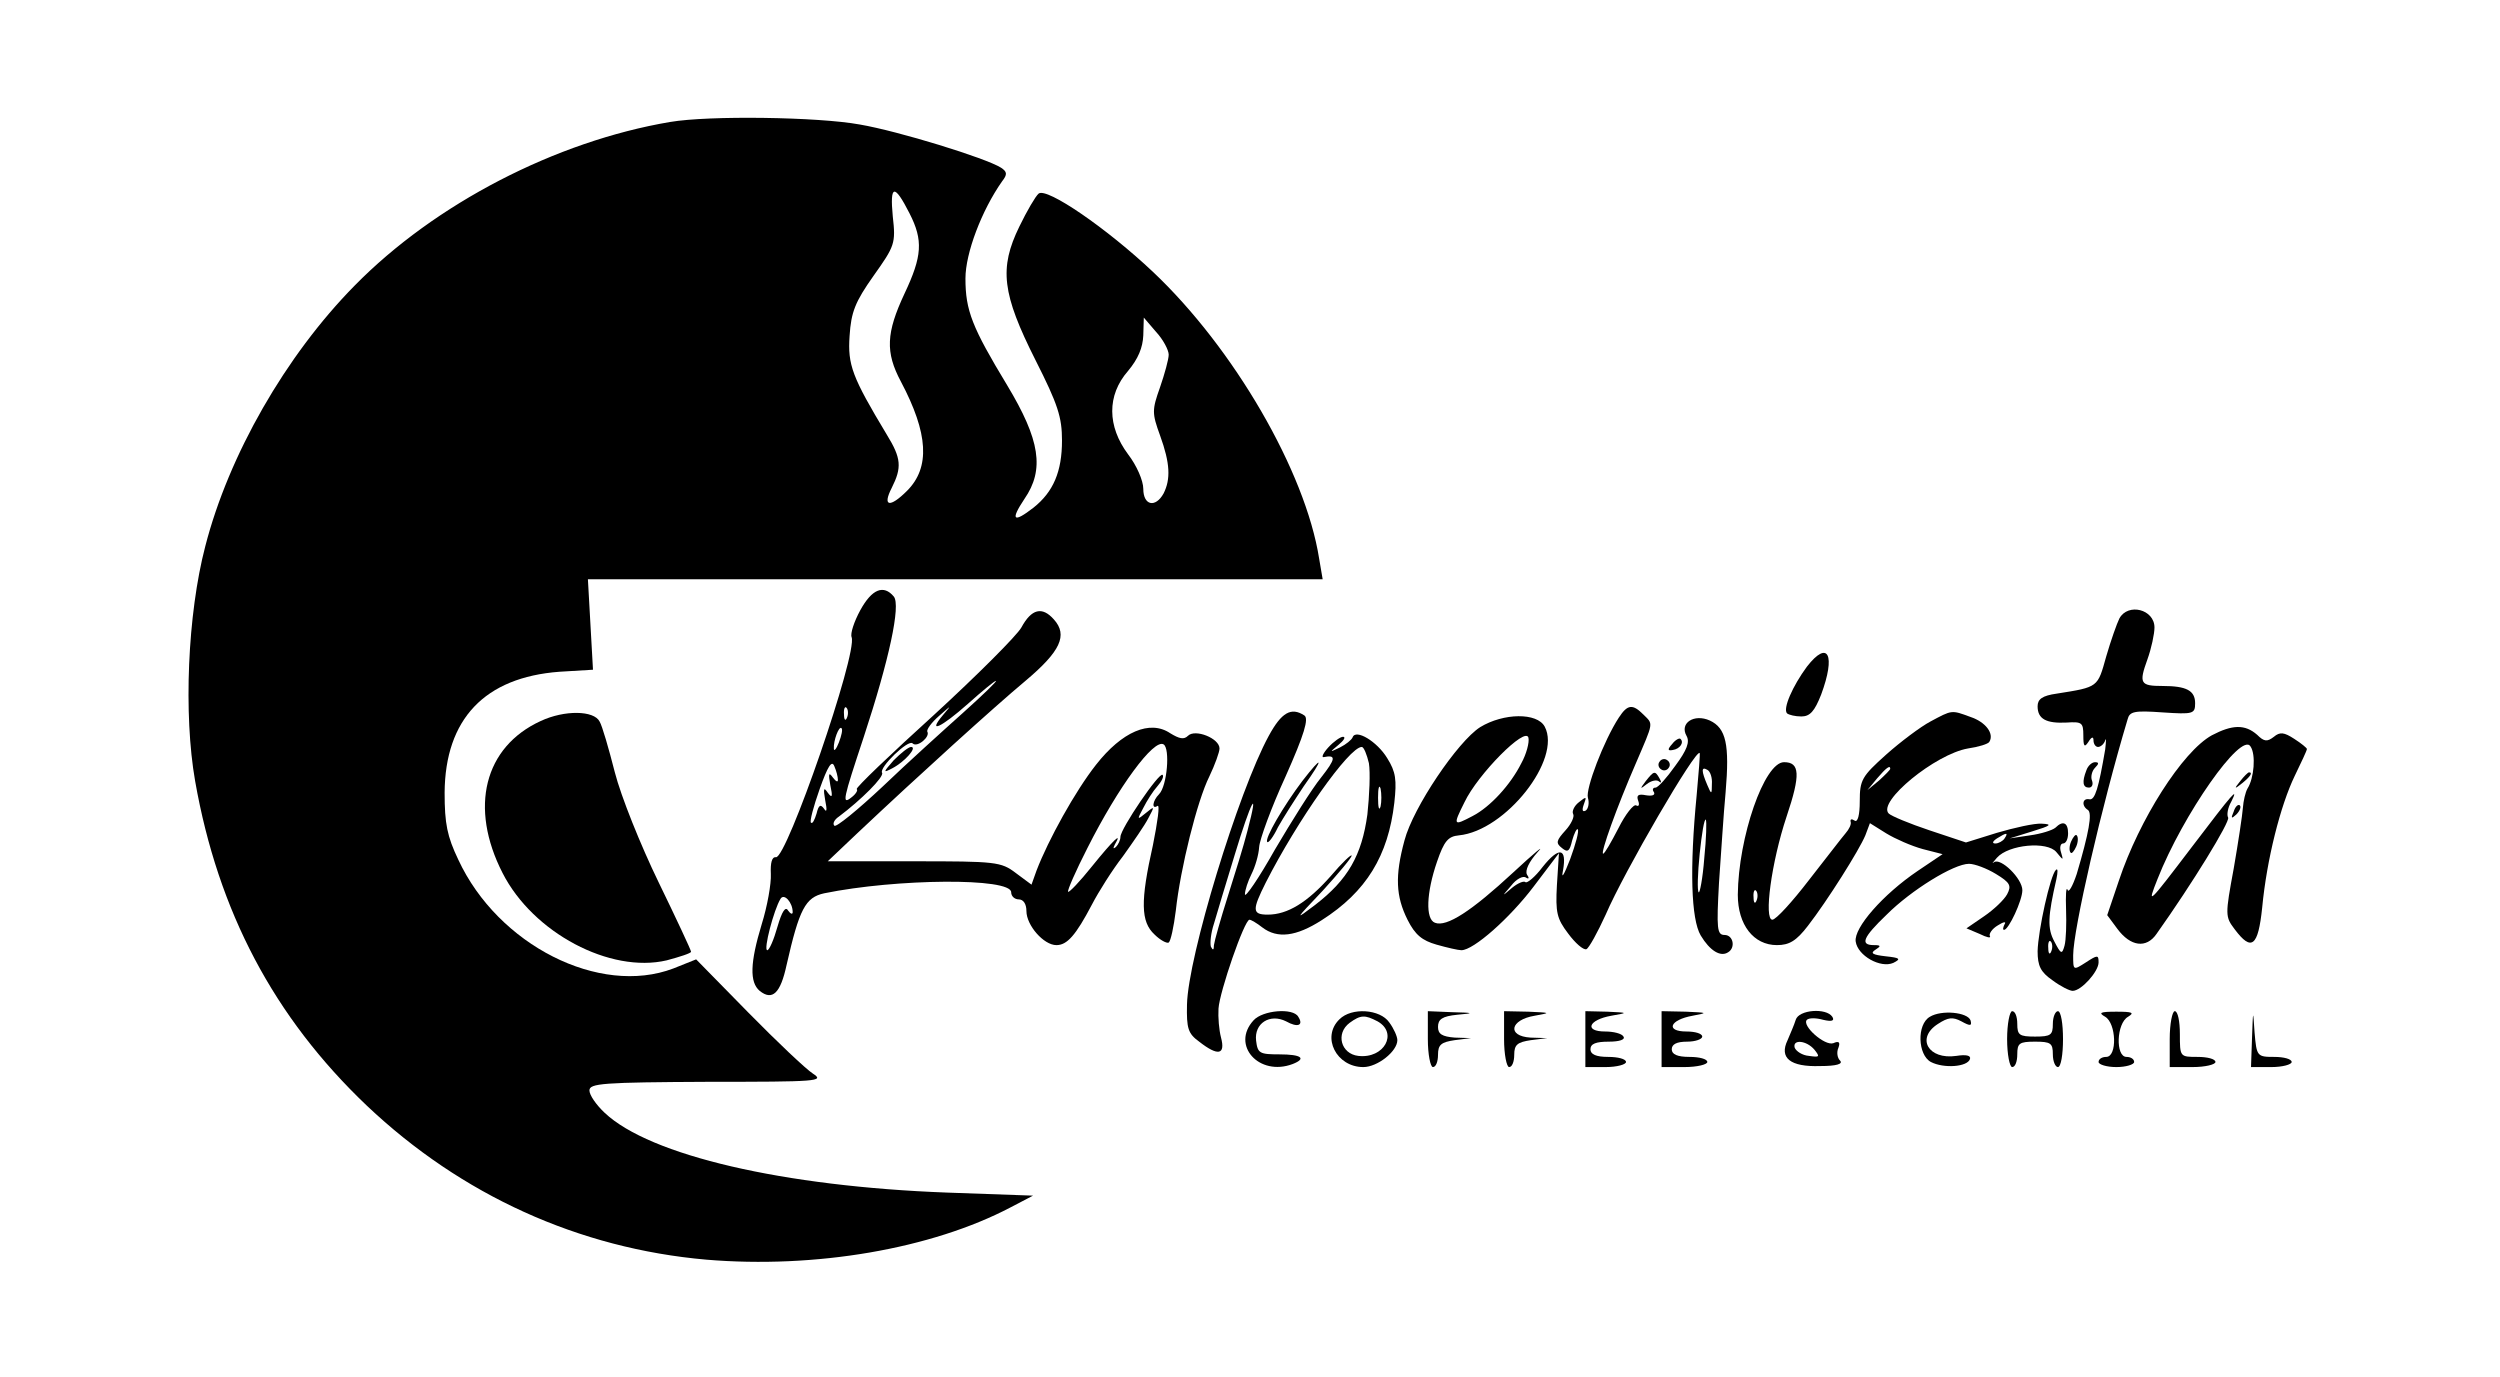 <?xml version="1.0" standalone="no"?>
<!DOCTYPE svg PUBLIC "-//W3C//DTD SVG 20010904//EN"
 "http://www.w3.org/TR/2001/REC-SVG-20010904/DTD/svg10.dtd">
<svg version="1.0" xmlns="http://www.w3.org/2000/svg"
 width="492pt" height="271pt" viewBox="0 0 492 271"
 preserveAspectRatio="xMidYMid meet">

<g transform="translate(0,271) scale(0.1,-0.1)"
fill="#000000" stroke="none">
<path d="M1319 2470 c-225 -38 -463 -161 -621 -322 -136 -138 -248 -334 -294
-513 -35 -134 -43 -331 -20 -462 45 -256 155 -465 338 -639 186 -176 417 -281
668 -303 214 -18 443 21 599 103 l44 23 -169 6 c-322 12 -585 73 -674 157 -17
16 -30 35 -30 44 0 14 26 16 233 17 217 0 230 1 207 16 -14 9 -71 63 -127 120
l-103 105 -45 -18 c-145 -55 -345 46 -423 214 -22 46 -27 71 -27 132 1 145 79
227 226 238 l66 4 -5 89 -5 89 723 0 723 0 -7 41 c-27 171 -168 414 -327 564
-90 85 -209 167 -225 154 -6 -5 -23 -34 -38 -65 -40 -82 -34 -132 32 -263 44
-87 52 -112 52 -158 0 -61 -17 -101 -56 -132 -40 -31 -46 -25 -18 17 40 58 31
116 -34 224 -69 114 -82 147 -82 210 0 50 32 134 72 191 11 14 10 19 -2 27
-30 19 -202 72 -278 85 -82 15 -297 18 -373 5z m471 -180 c27 -53 25 -84 -10
-158 -36 -77 -38 -115 -7 -173 54 -102 58 -169 12 -215 -34 -34 -49 -31 -30 6
20 40 19 58 -10 105 -68 113 -77 137 -73 194 3 47 11 67 47 118 42 59 44 64
38 117 -6 63 3 65 33 6z m510 -278 c0 -9 -8 -38 -17 -64 -16 -45 -16 -51 0
-95 20 -55 21 -86 7 -114 -16 -29 -40 -24 -40 9 0 16 -13 46 -30 68 -41 55
-42 116 0 164 20 24 29 46 30 70 l1 35 24 -28 c14 -15 25 -36 25 -45z"/>
<path d="M1693 1509 c-12 -22 -20 -46 -17 -53 12 -32 -128 -437 -149 -433 -8
1 -11 -11 -10 -33 1 -19 -7 -64 -18 -99 -23 -76 -24 -114 -4 -131 25 -20 41
-5 53 51 25 110 37 133 74 141 142 29 368 31 368 2 0 -8 7 -14 15 -14 9 0 15
-9 15 -23 0 -28 34 -67 59 -67 21 0 38 19 70 80 13 25 40 68 61 95 20 28 43
61 50 75 13 24 12 24 -5 10 -17 -14 -18 -14 -5 10 7 14 19 33 28 43 8 9 13 19
10 22 -6 7 -83 -106 -83 -122 0 -6 -4 -15 -9 -20 -5 -4 -6 -3 -2 5 16 27 -3 9
-45 -43 -24 -30 -45 -52 -47 -50 -2 2 15 41 38 86 61 121 131 216 150 204 13
-8 7 -82 -9 -98 -13 -13 -15 -31 -3 -23 5 3 0 -32 -9 -77 -25 -111 -24 -151 3
-176 11 -11 24 -18 28 -16 4 3 10 31 14 63 9 83 42 216 66 264 11 23 20 48 20
55 0 20 -48 39 -62 25 -8 -8 -17 -6 -35 5 -40 27 -95 3 -146 -62 -41 -52 -94
-148 -117 -208 l-10 -28 -31 23 c-29 22 -39 23 -200 23 l-170 0 58 55 c122
115 270 249 331 300 69 58 84 90 56 121 -23 26 -44 21 -64 -16 -9 -16 -87 -94
-172 -172 -86 -78 -154 -143 -152 -146 3 -2 -2 -10 -10 -16 -20 -16 -17 -5 24
119 50 152 73 259 59 276 -20 24 -43 15 -66 -27z m202 -202 c-38 -34 -110 -99
-158 -145 -49 -46 -92 -81 -95 -77 -4 4 0 12 9 18 44 33 89 78 85 86 -7 10 52
67 60 58 9 -9 35 13 29 23 -2 4 8 18 23 31 25 22 25 22 8 2 -32 -38 -4 -25 49
22 28 25 52 45 55 45 3 0 -26 -28 -65 -63z m-228 -9 c-3 -8 -6 -5 -6 6 -1 11
2 17 5 13 3 -3 4 -12 1 -19z m-16 -49 c-5 -13 -10 -19 -10 -12 -1 15 10 45 15
40 3 -2 0 -15 -5 -28z m-2 -74 c0 -5 -4 -3 -10 5 -8 11 -9 8 -5 -15 5 -23 4
-27 -5 -15 -8 12 -9 8 -5 -15 4 -19 3 -25 -2 -17 -7 10 -11 8 -15 -9 -4 -13
-8 -21 -11 -18 -3 2 5 32 17 66 16 45 24 58 29 45 4 -9 7 -21 7 -27z m-89
-260 c0 -5 -4 -4 -9 3 -5 9 -12 -1 -21 -32 -7 -25 -16 -46 -20 -46 -8 0 13 80
26 101 7 12 24 -7 24 -26z"/>
<path d="M1759 1214 c-21 -24 -22 -26 -3 -16 25 13 50 42 37 42 -5 0 -20 -12
-34 -26z"/>
<path d="M4171 1493 c-5 -10 -17 -44 -26 -75 -17 -61 -15 -60 -97 -73 -29 -4
-38 -11 -38 -25 0 -25 17 -34 57 -32 30 2 33 0 33 -25 0 -22 2 -25 10 -13 6
10 10 11 10 3 0 -7 4 -13 9 -13 5 0 12 6 14 13 2 6 2 -1 0 -18 -13 -76 -20
-100 -31 -98 -14 3 -16 -13 -3 -21 9 -6 2 -45 -22 -126 -8 -24 -16 -38 -18
-31 -3 7 -4 -11 -3 -39 1 -28 0 -60 -3 -71 -5 -18 -7 -17 -20 8 -14 26 -13 49
4 123 3 14 3 22 -1 18 -11 -10 -35 -119 -36 -160 0 -29 6 -41 29 -57 16 -12
34 -21 40 -21 17 0 51 38 51 56 0 15 -2 15 -25 0 -25 -16 -25 -16 -25 14 0 50
56 294 107 464 4 16 13 18 69 14 60 -4 64 -3 64 18 0 25 -17 34 -64 34 -44 0
-47 5 -30 52 8 22 14 51 14 63 0 36 -52 49 -69 18z m-134 -655 c-3 -8 -6 -5
-6 6 -1 11 2 17 5 13 3 -3 4 -12 1 -19z"/>
<path d="M3556 1398 c-28 -38 -48 -83 -39 -92 4 -3 16 -6 28 -6 17 0 26 10 39
43 29 78 14 109 -28 55z"/>
<path d="M3186 1298 c-30 -46 -66 -141 -61 -158 3 -10 1 -21 -4 -25 -7 -4 -8
1 -4 12 6 16 5 16 -10 4 -9 -7 -14 -18 -11 -23 3 -5 -4 -20 -15 -32 -18 -20
-20 -25 -7 -35 11 -9 15 -7 20 15 4 14 9 24 11 22 3 -3 -4 -29 -15 -59 -12
-31 -18 -41 -14 -22 8 45 -8 47 -40 7 -15 -20 -31 -33 -34 -30 -3 3 -15 -2
-26 -11 -21 -18 -21 -18 -2 4 10 13 23 20 29 16 6 -4 7 -1 2 6 -4 8 4 25 21
44 16 17 -6 -1 -48 -40 -82 -76 -131 -108 -154 -99 -19 7 -17 59 4 120 14 41
22 50 43 52 92 9 203 150 169 214 -15 28 -81 27 -127 -1 -44 -28 -132 -158
-149 -223 -19 -70 -17 -110 6 -156 15 -30 29 -41 57 -49 21 -6 43 -11 49 -11
24 0 95 63 142 125 l50 66 -4 -63 c-3 -54 0 -66 22 -95 14 -19 30 -33 36 -31
5 2 22 33 38 68 36 84 178 328 185 318 1 -2 -2 -39 -6 -83 -14 -144 -11 -244
8 -276 18 -30 39 -43 54 -33 15 9 10 34 -7 34 -15 0 -16 12 -11 103 4 56 9
136 13 178 8 94 1 126 -31 141 -31 14 -60 -5 -46 -30 7 -12 1 -28 -22 -59 -17
-24 -34 -43 -39 -43 -5 0 -7 -4 -3 -9 3 -6 -4 -8 -16 -6 -15 3 -19 0 -15 -11
3 -8 1 -12 -4 -9 -5 3 -21 -17 -35 -45 -14 -27 -27 -50 -30 -50 -6 0 27 92 64
177 36 84 35 77 15 97 -21 21 -31 20 -48 -6z m-192 -90 c-21 -42 -61 -86 -96
-104 -38 -20 -39 -19 -16 27 26 55 121 151 126 127 2 -9 -4 -32 -14 -50z m375
-41 c0 -21 -1 -21 -9 -2 -12 28 -12 37 0 30 6 -3 10 -16 9 -28z m-15 -146 c-3
-40 -9 -70 -11 -67 -3 3 -2 37 2 76 4 39 9 69 12 67 2 -3 1 -37 -3 -76z"/>
<path d="M1064 1291 c-111 -51 -141 -170 -75 -299 60 -118 212 -198 323 -172
26 7 48 14 48 17 0 3 -29 65 -64 137 -35 72 -74 169 -86 216 -12 47 -25 92
-30 100 -11 22 -69 23 -116 1z"/>
<path d="M2497 1262 c-60 -110 -159 -435 -161 -529 -1 -47 2 -57 24 -73 37
-29 52 -26 43 8 -4 15 -6 40 -5 57 2 33 51 175 61 175 3 0 15 -7 25 -15 30
-23 67 -18 117 14 88 56 131 127 143 231 5 45 3 61 -14 88 -20 33 -62 58 -68
41 -2 -5 -13 -14 -25 -20 -21 -10 -21 -10 -3 5 11 9 15 16 9 16 -5 0 -18 -9
-29 -21 -10 -11 -14 -20 -9 -19 25 5 24 -3 -5 -40 -18 -22 -58 -86 -91 -142
-32 -57 -59 -96 -59 -88 0 8 6 26 13 40 7 14 14 37 15 53 1 15 24 78 52 139
37 83 46 114 37 120 -26 17 -45 6 -70 -40z m197 -54 c3 -18 1 -64 -3 -101 -11
-80 -38 -128 -103 -178 -41 -31 -40 -30 15 28 31 34 57 65 57 69 0 4 -19 -14
-41 -40 -46 -52 -85 -76 -124 -76 -31 0 -31 9 -4 63 62 122 164 267 189 267 4
0 10 -15 14 -32z m23 -85 c-3 -10 -5 -2 -5 17 0 19 2 27 5 18 2 -10 2 -26 0
-35z m-262 -48 c-7 -28 -25 -86 -39 -130 -14 -44 -26 -87 -27 -95 0 -10 -2
-11 -6 -3 -2 7 0 27 6 45 5 18 24 80 41 136 32 106 49 138 25 47z"/>
<path d="M3799 1290 c-19 -10 -59 -40 -87 -65 -48 -43 -52 -50 -52 -92 0 -27
-4 -42 -10 -38 -6 4 -9 3 -8 -2 2 -5 -3 -15 -10 -23 -7 -8 -39 -50 -72 -92
-33 -43 -65 -78 -72 -78 -17 0 -2 113 28 203 28 83 26 107 -5 107 -39 0 -90
-148 -91 -261 0 -59 31 -99 77 -99 24 0 38 8 61 38 38 49 101 149 113 178 l9
24 32 -20 c18 -11 50 -25 72 -31 l39 -10 -49 -33 c-68 -46 -126 -112 -122
-139 4 -28 49 -53 74 -42 16 8 13 10 -15 13 -26 3 -31 6 -20 13 11 7 11 9 -3
9 -28 0 -22 15 25 60 48 48 132 100 162 100 11 0 35 -9 53 -20 28 -17 31 -23
22 -40 -6 -11 -26 -30 -45 -43 l-35 -24 26 -11 c14 -7 23 -9 20 -4 -2 4 4 14
16 21 11 7 17 8 13 2 -3 -6 -4 -11 -1 -11 9 0 36 58 36 78 0 23 -43 65 -56 55
-5 -4 -2 0 6 9 23 26 99 33 117 11 14 -17 14 -17 9 0 -3 9 -1 17 4 17 6 0 10
9 10 20 0 21 -10 26 -25 11 -6 -5 -28 -12 -50 -15 l-40 -6 45 14 c36 11 40 14
18 15 -14 1 -54 -8 -88 -18 l-61 -19 -72 24 c-39 13 -75 28 -80 33 -23 23 92
117 156 128 21 3 40 9 42 13 10 16 -7 39 -37 49 -38 14 -36 14 -79 -9z m-79
-93 c0 -2 -10 -12 -22 -23 l-23 -19 19 23 c18 21 26 27 26 19z m225 -137 c-3
-5 -12 -10 -18 -10 -7 0 -6 4 3 10 19 12 23 12 15 0z m-488 -122 c-3 -8 -6 -5
-6 6 -1 11 2 17 5 13 3 -3 4 -12 1 -19z"/>
<path d="M4353 1263 c-58 -32 -143 -166 -183 -286 l-23 -68 20 -27 c26 -35 57
-39 77 -10 71 100 145 221 141 229 -3 5 -1 19 6 31 16 32 3 17 -76 -87 -89
-117 -90 -118 -69 -65 50 127 165 291 183 261 11 -16 7 -63 -6 -83 -4 -7 -8
-24 -9 -38 -1 -14 -9 -67 -18 -119 -17 -92 -17 -95 2 -120 33 -44 46 -34 54
43 9 95 36 201 64 259 13 27 24 50 24 53 0 2 -11 11 -25 20 -20 13 -28 14 -40
4 -13 -10 -19 -10 -33 4 -24 21 -49 20 -89 -1z"/>
<path d="M3291 1246 c-10 -11 -9 -14 1 -12 14 2 23 15 15 22 -2 2 -10 -2 -16
-10z"/>
<path d="M3266 1211 c-4 -5 -2 -12 3 -15 5 -4 12 -2 15 3 4 5 2 12 -3 15 -5 4
-12 2 -15 -3z"/>
<path d="M2563 1173 c-37 -49 -75 -114 -69 -120 2 -3 12 10 21 29 10 18 33 54
51 81 40 56 38 63 -3 10z"/>
<path d="M4106 1194 c-9 -23 -7 -34 5 -34 6 0 9 6 6 14 -3 7 0 19 6 25 8 8 8
11 0 11 -6 0 -14 -7 -17 -16z"/>
<path d="M3239 1173 c-12 -16 -12 -17 2 -6 9 7 20 9 24 5 5 -4 5 -1 1 6 -9 16
-11 15 -27 -5z"/>
<path d="M4409 1173 c-13 -16 -12 -17 4 -4 16 13 21 21 13 21 -2 0 -10 -8 -17
-17z"/>
<path d="M4396 1113 c-6 -14 -5 -15 5 -6 7 7 10 15 7 18 -3 3 -9 -2 -12 -12z"/>
<path d="M4076 1054 c-4 -9 -4 -19 -1 -22 2 -3 7 3 11 12 4 9 4 19 1 22 -2 3
-7 -3 -11 -12z"/>
<path d="M2467 702 c-45 -49 11 -111 77 -86 28 11 17 19 -26 19 -39 0 -43 2
-46 27 -4 34 27 54 59 38 23 -13 35 -8 24 9 -10 18 -70 13 -88 -7z"/>
<path d="M2636 704 c-36 -35 -6 -94 47 -94 28 0 67 31 67 53 0 7 -7 23 -16 35
-18 26 -74 30 -98 6z m75 -4 c41 -23 13 -74 -38 -68 -34 4 -45 44 -17 65 22
16 30 16 55 3z"/>
<path d="M2810 665 c0 -30 5 -55 10 -55 6 0 10 11 10 24 0 20 6 25 33 29 l32
4 -32 1 c-25 2 -33 7 -33 21 0 15 8 21 38 24 34 3 33 4 -10 5 l-48 2 0 -55z"/>
<path d="M2960 665 c0 -30 5 -55 10 -55 6 0 10 11 10 24 0 20 6 25 33 29 l32
4 -33 1 c-47 3 -40 35 8 43 33 6 32 6 -12 8 l-48 1 0 -55z"/>
<path d="M3120 665 l0 -55 40 0 c22 0 40 5 40 10 0 6 -16 10 -35 10 -24 0 -35
5 -35 15 0 11 11 15 36 15 21 0 33 4 29 10 -3 6 -20 10 -36 10 -42 0 -33 23
12 31 34 6 34 6 -8 8 l-43 1 0 -55z"/>
<path d="M3270 665 l0 -55 45 0 c25 0 45 5 45 10 0 6 -16 10 -35 10 -24 0 -35
5 -35 15 0 10 10 15 30 15 17 0 30 5 30 10 0 6 -14 10 -31 10 -42 0 -33 23 12
31 31 6 30 6 -13 8 l-48 1 0 -55z"/>
<path d="M3534 703 c-3 -10 -11 -28 -16 -40 -17 -35 5 -53 64 -51 32 0 46 4
39 11 -5 5 -7 16 -3 25 4 11 1 14 -10 9 -17 -6 -63 35 -52 46 4 4 18 4 32 0
17 -4 23 -2 18 6 -12 18 -66 14 -72 -6z m37 -59 c11 -14 10 -15 -11 -12 -13 1
-25 9 -28 16 -5 17 23 15 39 -4z"/>
<path d="M3798 709 c-26 -15 -24 -75 2 -89 25 -13 72 -10 77 6 2 7 -8 9 -27 6
-55 -8 -80 35 -36 63 20 13 29 14 46 5 18 -10 21 -9 18 2 -6 16 -57 21 -80 7z"/>
<path d="M3950 665 c0 -30 5 -55 10 -55 6 0 10 11 10 25 0 22 4 25 35 25 31 0
35 -3 35 -25 0 -14 5 -25 10 -25 6 0 10 25 10 55 0 30 -4 55 -10 55 -5 0 -10
-11 -10 -25 0 -22 -4 -25 -35 -25 -31 0 -35 3 -35 25 0 14 -4 25 -10 25 -5 0
-10 -25 -10 -55z"/>
<path d="M4143 709 c22 -13 24 -79 2 -79 -8 0 -15 -4 -15 -10 0 -5 16 -10 35
-10 19 0 35 5 35 10 0 6 -7 10 -15 10 -22 0 -20 66 3 79 13 8 9 10 -23 10 -32
0 -36 -2 -22 -10z"/>
<path d="M4270 665 l0 -55 45 0 c25 0 45 5 45 10 0 6 -16 10 -35 10 -35 0 -35
0 -35 45 0 25 -4 45 -10 45 -5 0 -10 -25 -10 -55z"/>
<path d="M4432 668 l-2 -58 40 0 c22 0 40 5 40 10 0 6 -16 10 -34 10 -34 0
-35 1 -39 48 -3 46 -3 46 -5 -10z"/>
</g>
</svg>
